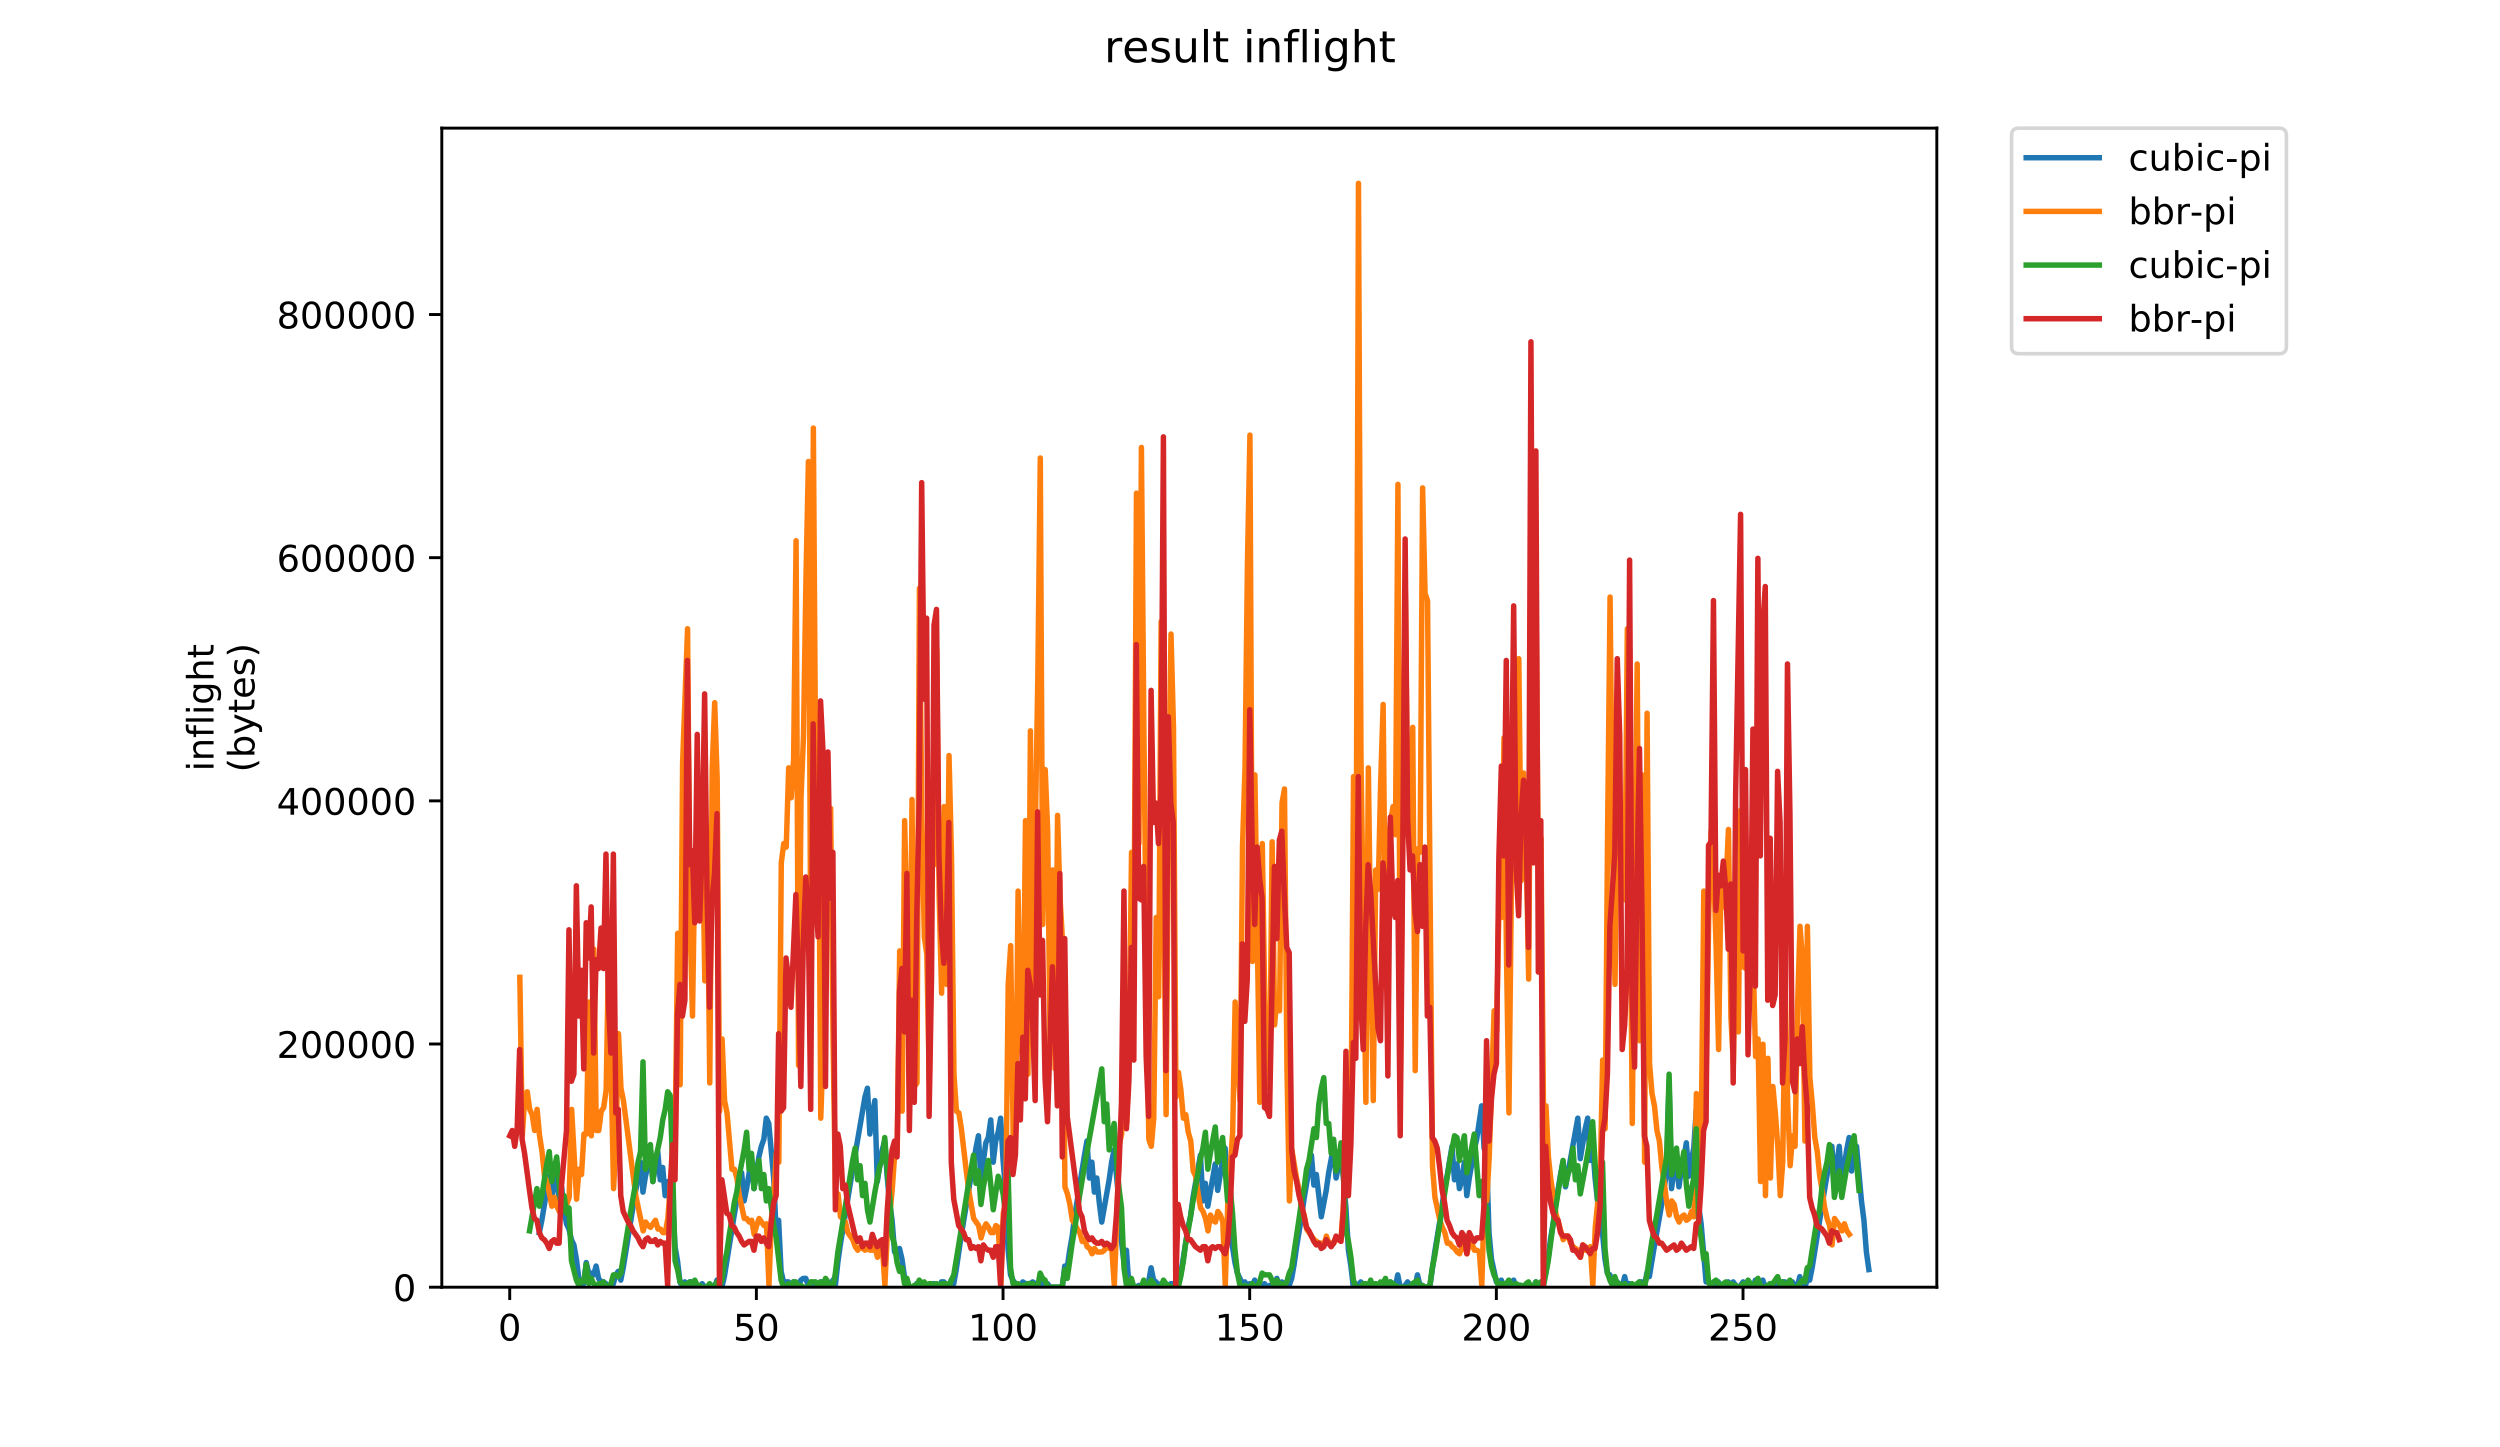 <?xml version="1.0" encoding="utf-8" standalone="no"?>
<!DOCTYPE svg PUBLIC "-//W3C//DTD SVG 1.1//EN"
  "http://www.w3.org/Graphics/SVG/1.1/DTD/svg11.dtd">
<!-- Created with matplotlib (https://matplotlib.org/) -->
<svg height="396pt" version="1.1" viewBox="0 0 684 396" width="684pt" xmlns="http://www.w3.org/2000/svg" xmlns:xlink="http://www.w3.org/1999/xlink">
 <defs>
  <style type="text/css">
*{stroke-linecap:butt;stroke-linejoin:round;}
  </style>
 </defs>
 <g id="figure_1">
  <g id="patch_1">
   <path d="M 0 396 
L 684 396 
L 684 0 
L 0 0 
z
" style="fill:#ffffff;"/>
  </g>
  <g id="axes_1">
   <g id="patch_2">
    <path d="M 120.879 352.174 
L 529.913 352.174 
L 529.913 35.062 
L 120.879 35.062 
z
" style="fill:#ffffff;"/>
   </g>
   <g id="matplotlib.axis_1">
    <g id="xtick_1">
     <g id="line2d_1">
      <defs>
       <path d="M 0 0 
L 0 3.5 
" id="m4c172ee538" style="stroke:#000000;stroke-width:0.8;"/>
      </defs>
      <g>
       <use style="stroke:#000000;stroke-width:0.8;" x="139.458" xlink:href="#m4c172ee538" y="352.174"/>
      </g>
     </g>
     <g id="text_1">
      <!-- 0 -->
      <defs>
       <path d="M 31.781 66.406 
Q 24.172 66.406 20.328 58.906 
Q 16.5 51.422 16.5 36.375 
Q 16.5 21.391 20.328 13.891 
Q 24.172 6.391 31.781 6.391 
Q 39.453 6.391 43.281 13.891 
Q 47.125 21.391 47.125 36.375 
Q 47.125 51.422 43.281 58.906 
Q 39.453 66.406 31.781 66.406 
z
M 31.781 74.219 
Q 44.047 74.219 50.516 64.516 
Q 56.984 54.828 56.984 36.375 
Q 56.984 17.969 50.516 8.266 
Q 44.047 -1.422 31.781 -1.422 
Q 19.531 -1.422 13.062 8.266 
Q 6.594 17.969 6.594 36.375 
Q 6.594 54.828 13.062 64.516 
Q 19.531 74.219 31.781 74.219 
z
" id="DejaVuSans-48"/>
      </defs>
      <g transform="translate(136.276 366.773)scale(0.1 -0.1)">
       <use xlink:href="#DejaVuSans-48"/>
      </g>
     </g>
    </g>
    <g id="xtick_2">
     <g id="line2d_2">
      <g>
       <use style="stroke:#000000;stroke-width:0.8;" x="206.944" xlink:href="#m4c172ee538" y="352.174"/>
      </g>
     </g>
     <g id="text_2">
      <!-- 50 -->
      <defs>
       <path d="M 10.797 72.906 
L 49.516 72.906 
L 49.516 64.594 
L 19.828 64.594 
L 19.828 46.734 
Q 21.969 47.469 24.109 47.828 
Q 26.266 48.188 28.422 48.188 
Q 40.625 48.188 47.75 41.5 
Q 54.891 34.812 54.891 23.391 
Q 54.891 11.625 47.562 5.094 
Q 40.234 -1.422 26.906 -1.422 
Q 22.312 -1.422 17.547 -0.641 
Q 12.797 0.141 7.719 1.703 
L 7.719 11.625 
Q 12.109 9.234 16.797 8.062 
Q 21.484 6.891 26.703 6.891 
Q 35.156 6.891 40.078 11.328 
Q 45.016 15.766 45.016 23.391 
Q 45.016 31 40.078 35.438 
Q 35.156 39.891 26.703 39.891 
Q 22.75 39.891 18.812 39.016 
Q 14.891 38.141 10.797 36.281 
z
" id="DejaVuSans-53"/>
      </defs>
      <g transform="translate(200.581 366.773)scale(0.1 -0.1)">
       <use xlink:href="#DejaVuSans-53"/>
       <use x="63.623" xlink:href="#DejaVuSans-48"/>
      </g>
     </g>
    </g>
    <g id="xtick_3">
     <g id="line2d_3">
      <g>
       <use style="stroke:#000000;stroke-width:0.8;" x="274.43" xlink:href="#m4c172ee538" y="352.174"/>
      </g>
     </g>
     <g id="text_3">
      <!-- 100 -->
      <defs>
       <path d="M 12.406 8.297 
L 28.516 8.297 
L 28.516 63.922 
L 10.984 60.406 
L 10.984 69.391 
L 28.422 72.906 
L 38.281 72.906 
L 38.281 8.297 
L 54.391 8.297 
L 54.391 0 
L 12.406 0 
z
" id="DejaVuSans-49"/>
      </defs>
      <g transform="translate(264.886 366.773)scale(0.1 -0.1)">
       <use xlink:href="#DejaVuSans-49"/>
       <use x="63.623" xlink:href="#DejaVuSans-48"/>
       <use x="127.246" xlink:href="#DejaVuSans-48"/>
      </g>
     </g>
    </g>
    <g id="xtick_4">
     <g id="line2d_4">
      <g>
       <use style="stroke:#000000;stroke-width:0.8;" x="341.916" xlink:href="#m4c172ee538" y="352.174"/>
      </g>
     </g>
     <g id="text_4">
      <!-- 150 -->
      <g transform="translate(332.373 366.773)scale(0.1 -0.1)">
       <use xlink:href="#DejaVuSans-49"/>
       <use x="63.623" xlink:href="#DejaVuSans-53"/>
       <use x="127.246" xlink:href="#DejaVuSans-48"/>
      </g>
     </g>
    </g>
    <g id="xtick_5">
     <g id="line2d_5">
      <g>
       <use style="stroke:#000000;stroke-width:0.8;" x="409.403" xlink:href="#m4c172ee538" y="352.174"/>
      </g>
     </g>
     <g id="text_5">
      <!-- 200 -->
      <defs>
       <path d="M 19.188 8.297 
L 53.609 8.297 
L 53.609 0 
L 7.328 0 
L 7.328 8.297 
Q 12.938 14.109 22.625 23.891 
Q 32.328 33.688 34.812 36.531 
Q 39.547 41.844 41.422 45.531 
Q 43.312 49.219 43.312 52.781 
Q 43.312 58.594 39.234 62.25 
Q 35.156 65.922 28.609 65.922 
Q 23.969 65.922 18.812 64.312 
Q 13.672 62.703 7.812 59.422 
L 7.812 69.391 
Q 13.766 71.781 18.938 73 
Q 24.125 74.219 28.422 74.219 
Q 39.75 74.219 46.484 68.547 
Q 53.219 62.891 53.219 53.422 
Q 53.219 48.922 51.531 44.891 
Q 49.859 40.875 45.406 35.406 
Q 44.188 33.984 37.641 27.219 
Q 31.109 20.453 19.188 8.297 
z
" id="DejaVuSans-50"/>
      </defs>
      <g transform="translate(399.859 366.773)scale(0.1 -0.1)">
       <use xlink:href="#DejaVuSans-50"/>
       <use x="63.623" xlink:href="#DejaVuSans-48"/>
       <use x="127.246" xlink:href="#DejaVuSans-48"/>
      </g>
     </g>
    </g>
    <g id="xtick_6">
     <g id="line2d_6">
      <g>
       <use style="stroke:#000000;stroke-width:0.8;" x="476.889" xlink:href="#m4c172ee538" y="352.174"/>
      </g>
     </g>
     <g id="text_6">
      <!-- 250 -->
      <g transform="translate(467.345 366.773)scale(0.1 -0.1)">
       <use xlink:href="#DejaVuSans-50"/>
       <use x="63.623" xlink:href="#DejaVuSans-53"/>
       <use x="127.246" xlink:href="#DejaVuSans-48"/>
      </g>
     </g>
    </g>
   </g>
   <g id="matplotlib.axis_2">
    <g id="ytick_1">
     <g id="line2d_7">
      <defs>
       <path d="M 0 0 
L -3.5 0 
" id="mcdcc132113" style="stroke:#000000;stroke-width:0.8;"/>
      </defs>
      <g>
       <use style="stroke:#000000;stroke-width:0.8;" x="120.879" xlink:href="#mcdcc132113" y="352.174"/>
      </g>
     </g>
     <g id="text_7">
      <!-- 0 -->
      <g transform="translate(107.516 355.973)scale(0.1 -0.1)">
       <use xlink:href="#DejaVuSans-48"/>
      </g>
     </g>
    </g>
    <g id="ytick_2">
     <g id="line2d_8">
      <g>
       <use style="stroke:#000000;stroke-width:0.8;" x="120.879" xlink:href="#mcdcc132113" y="285.644"/>
      </g>
     </g>
     <g id="text_8">
      <!-- 200000 -->
      <g transform="translate(75.704 289.443)scale(0.1 -0.1)">
       <use xlink:href="#DejaVuSans-50"/>
       <use x="63.623" xlink:href="#DejaVuSans-48"/>
       <use x="127.246" xlink:href="#DejaVuSans-48"/>
       <use x="190.869" xlink:href="#DejaVuSans-48"/>
       <use x="254.492" xlink:href="#DejaVuSans-48"/>
       <use x="318.115" xlink:href="#DejaVuSans-48"/>
      </g>
     </g>
    </g>
    <g id="ytick_3">
     <g id="line2d_9">
      <g>
       <use style="stroke:#000000;stroke-width:0.8;" x="120.879" xlink:href="#mcdcc132113" y="219.114"/>
      </g>
     </g>
     <g id="text_9">
      <!-- 400000 -->
      <defs>
       <path d="M 37.797 64.312 
L 12.891 25.391 
L 37.797 25.391 
z
M 35.203 72.906 
L 47.609 72.906 
L 47.609 25.391 
L 58.016 25.391 
L 58.016 17.188 
L 47.609 17.188 
L 47.609 0 
L 37.797 0 
L 37.797 17.188 
L 4.891 17.188 
L 4.891 26.703 
z
" id="DejaVuSans-52"/>
      </defs>
      <g transform="translate(75.704 222.914)scale(0.1 -0.1)">
       <use xlink:href="#DejaVuSans-52"/>
       <use x="63.623" xlink:href="#DejaVuSans-48"/>
       <use x="127.246" xlink:href="#DejaVuSans-48"/>
       <use x="190.869" xlink:href="#DejaVuSans-48"/>
       <use x="254.492" xlink:href="#DejaVuSans-48"/>
       <use x="318.115" xlink:href="#DejaVuSans-48"/>
      </g>
     </g>
    </g>
    <g id="ytick_4">
     <g id="line2d_10">
      <g>
       <use style="stroke:#000000;stroke-width:0.8;" x="120.879" xlink:href="#mcdcc132113" y="152.584"/>
      </g>
     </g>
     <g id="text_10">
      <!-- 600000 -->
      <defs>
       <path d="M 33.016 40.375 
Q 26.375 40.375 22.484 35.828 
Q 18.609 31.297 18.609 23.391 
Q 18.609 15.531 22.484 10.953 
Q 26.375 6.391 33.016 6.391 
Q 39.656 6.391 43.531 10.953 
Q 47.406 15.531 47.406 23.391 
Q 47.406 31.297 43.531 35.828 
Q 39.656 40.375 33.016 40.375 
z
M 52.594 71.297 
L 52.594 62.312 
Q 48.875 64.062 45.094 64.984 
Q 41.312 65.922 37.594 65.922 
Q 27.828 65.922 22.672 59.328 
Q 17.531 52.734 16.797 39.406 
Q 19.672 43.656 24.016 45.922 
Q 28.375 48.188 33.594 48.188 
Q 44.578 48.188 50.953 41.516 
Q 57.328 34.859 57.328 23.391 
Q 57.328 12.156 50.688 5.359 
Q 44.047 -1.422 33.016 -1.422 
Q 20.359 -1.422 13.672 8.266 
Q 6.984 17.969 6.984 36.375 
Q 6.984 53.656 15.188 63.938 
Q 23.391 74.219 37.203 74.219 
Q 40.922 74.219 44.703 73.484 
Q 48.484 72.75 52.594 71.297 
z
" id="DejaVuSans-54"/>
      </defs>
      <g transform="translate(75.704 156.384)scale(0.1 -0.1)">
       <use xlink:href="#DejaVuSans-54"/>
       <use x="63.623" xlink:href="#DejaVuSans-48"/>
       <use x="127.246" xlink:href="#DejaVuSans-48"/>
       <use x="190.869" xlink:href="#DejaVuSans-48"/>
       <use x="254.492" xlink:href="#DejaVuSans-48"/>
       <use x="318.115" xlink:href="#DejaVuSans-48"/>
      </g>
     </g>
    </g>
    <g id="ytick_5">
     <g id="line2d_11">
      <g>
       <use style="stroke:#000000;stroke-width:0.8;" x="120.879" xlink:href="#mcdcc132113" y="86.055"/>
      </g>
     </g>
     <g id="text_11">
      <!-- 800000 -->
      <defs>
       <path d="M 31.781 34.625 
Q 24.75 34.625 20.719 30.859 
Q 16.703 27.094 16.703 20.516 
Q 16.703 13.922 20.719 10.156 
Q 24.75 6.391 31.781 6.391 
Q 38.812 6.391 42.859 10.172 
Q 46.922 13.969 46.922 20.516 
Q 46.922 27.094 42.891 30.859 
Q 38.875 34.625 31.781 34.625 
z
M 21.922 38.812 
Q 15.578 40.375 12.031 44.719 
Q 8.5 49.078 8.5 55.328 
Q 8.5 64.062 14.719 69.141 
Q 20.953 74.219 31.781 74.219 
Q 42.672 74.219 48.875 69.141 
Q 55.078 64.062 55.078 55.328 
Q 55.078 49.078 51.531 44.719 
Q 48 40.375 41.703 38.812 
Q 48.828 37.156 52.797 32.312 
Q 56.781 27.484 56.781 20.516 
Q 56.781 9.906 50.312 4.234 
Q 43.844 -1.422 31.781 -1.422 
Q 19.734 -1.422 13.25 4.234 
Q 6.781 9.906 6.781 20.516 
Q 6.781 27.484 10.781 32.312 
Q 14.797 37.156 21.922 38.812 
z
M 18.312 54.391 
Q 18.312 48.734 21.844 45.562 
Q 25.391 42.391 31.781 42.391 
Q 38.141 42.391 41.719 45.562 
Q 45.312 48.734 45.312 54.391 
Q 45.312 60.062 41.719 63.234 
Q 38.141 66.406 31.781 66.406 
Q 25.391 66.406 21.844 63.234 
Q 18.312 60.062 18.312 54.391 
z
" id="DejaVuSans-56"/>
      </defs>
      <g transform="translate(75.704 89.854)scale(0.1 -0.1)">
       <use xlink:href="#DejaVuSans-56"/>
       <use x="63.623" xlink:href="#DejaVuSans-48"/>
       <use x="127.246" xlink:href="#DejaVuSans-48"/>
       <use x="190.869" xlink:href="#DejaVuSans-48"/>
       <use x="254.492" xlink:href="#DejaVuSans-48"/>
       <use x="318.115" xlink:href="#DejaVuSans-48"/>
      </g>
     </g>
    </g>
    <g id="text_12">
     <!-- inflight -->
     <defs>
      <path d="M 9.422 54.688 
L 18.406 54.688 
L 18.406 0 
L 9.422 0 
z
M 9.422 75.984 
L 18.406 75.984 
L 18.406 64.594 
L 9.422 64.594 
z
" id="DejaVuSans-105"/>
      <path d="M 54.891 33.016 
L 54.891 0 
L 45.906 0 
L 45.906 32.719 
Q 45.906 40.484 42.875 44.328 
Q 39.844 48.188 33.797 48.188 
Q 26.516 48.188 22.312 43.547 
Q 18.109 38.922 18.109 30.906 
L 18.109 0 
L 9.078 0 
L 9.078 54.688 
L 18.109 54.688 
L 18.109 46.188 
Q 21.344 51.125 25.703 53.562 
Q 30.078 56 35.797 56 
Q 45.219 56 50.047 50.172 
Q 54.891 44.344 54.891 33.016 
z
" id="DejaVuSans-110"/>
      <path d="M 37.109 75.984 
L 37.109 68.5 
L 28.516 68.5 
Q 23.688 68.5 21.797 66.547 
Q 19.922 64.594 19.922 59.516 
L 19.922 54.688 
L 34.719 54.688 
L 34.719 47.703 
L 19.922 47.703 
L 19.922 0 
L 10.891 0 
L 10.891 47.703 
L 2.297 47.703 
L 2.297 54.688 
L 10.891 54.688 
L 10.891 58.5 
Q 10.891 67.625 15.141 71.797 
Q 19.391 75.984 28.609 75.984 
z
" id="DejaVuSans-102"/>
      <path d="M 9.422 75.984 
L 18.406 75.984 
L 18.406 0 
L 9.422 0 
z
" id="DejaVuSans-108"/>
      <path d="M 45.406 27.984 
Q 45.406 37.75 41.375 43.109 
Q 37.359 48.484 30.078 48.484 
Q 22.859 48.484 18.828 43.109 
Q 14.797 37.75 14.797 27.984 
Q 14.797 18.266 18.828 12.891 
Q 22.859 7.516 30.078 7.516 
Q 37.359 7.516 41.375 12.891 
Q 45.406 18.266 45.406 27.984 
z
M 54.391 6.781 
Q 54.391 -7.172 48.188 -13.984 
Q 42 -20.797 29.203 -20.797 
Q 24.469 -20.797 20.266 -20.094 
Q 16.062 -19.391 12.109 -17.922 
L 12.109 -9.188 
Q 16.062 -11.328 19.922 -12.344 
Q 23.781 -13.375 27.781 -13.375 
Q 36.625 -13.375 41.016 -8.766 
Q 45.406 -4.156 45.406 5.172 
L 45.406 9.625 
Q 42.625 4.781 38.281 2.391 
Q 33.938 0 27.875 0 
Q 17.828 0 11.672 7.656 
Q 5.516 15.328 5.516 27.984 
Q 5.516 40.672 11.672 48.328 
Q 17.828 56 27.875 56 
Q 33.938 56 38.281 53.609 
Q 42.625 51.219 45.406 46.391 
L 45.406 54.688 
L 54.391 54.688 
z
" id="DejaVuSans-103"/>
      <path d="M 54.891 33.016 
L 54.891 0 
L 45.906 0 
L 45.906 32.719 
Q 45.906 40.484 42.875 44.328 
Q 39.844 48.188 33.797 48.188 
Q 26.516 48.188 22.312 43.547 
Q 18.109 38.922 18.109 30.906 
L 18.109 0 
L 9.078 0 
L 9.078 75.984 
L 18.109 75.984 
L 18.109 46.188 
Q 21.344 51.125 25.703 53.562 
Q 30.078 56 35.797 56 
Q 45.219 56 50.047 50.172 
Q 54.891 44.344 54.891 33.016 
z
" id="DejaVuSans-104"/>
      <path d="M 18.312 70.219 
L 18.312 54.688 
L 36.812 54.688 
L 36.812 47.703 
L 18.312 47.703 
L 18.312 18.016 
Q 18.312 11.328 20.141 9.422 
Q 21.969 7.516 27.594 7.516 
L 36.812 7.516 
L 36.812 0 
L 27.594 0 
Q 17.188 0 13.234 3.875 
Q 9.281 7.766 9.281 18.016 
L 9.281 47.703 
L 2.688 47.703 
L 2.688 54.688 
L 9.281 54.688 
L 9.281 70.219 
z
" id="DejaVuSans-116"/>
     </defs>
     <g transform="translate(58.426 211.018)rotate(-90)scale(0.1 -0.1)">
      <use xlink:href="#DejaVuSans-105"/>
      <use x="27.783" xlink:href="#DejaVuSans-110"/>
      <use x="91.162" xlink:href="#DejaVuSans-102"/>
      <use x="126.367" xlink:href="#DejaVuSans-108"/>
      <use x="154.15" xlink:href="#DejaVuSans-105"/>
      <use x="181.934" xlink:href="#DejaVuSans-103"/>
      <use x="245.41" xlink:href="#DejaVuSans-104"/>
      <use x="308.789" xlink:href="#DejaVuSans-116"/>
     </g>
     <!-- (bytes) -->
     <defs>
      <path d="M 31 75.875 
Q 24.469 64.656 21.281 53.656 
Q 18.109 42.672 18.109 31.391 
Q 18.109 20.125 21.312 9.062 
Q 24.516 -2 31 -13.188 
L 23.188 -13.188 
Q 15.875 -1.703 12.234 9.375 
Q 8.594 20.453 8.594 31.391 
Q 8.594 42.281 12.203 53.312 
Q 15.828 64.359 23.188 75.875 
z
" id="DejaVuSans-40"/>
      <path d="M 48.688 27.297 
Q 48.688 37.203 44.609 42.844 
Q 40.531 48.484 33.406 48.484 
Q 26.266 48.484 22.188 42.844 
Q 18.109 37.203 18.109 27.297 
Q 18.109 17.391 22.188 11.75 
Q 26.266 6.109 33.406 6.109 
Q 40.531 6.109 44.609 11.75 
Q 48.688 17.391 48.688 27.297 
z
M 18.109 46.391 
Q 20.953 51.266 25.266 53.625 
Q 29.594 56 35.594 56 
Q 45.562 56 51.781 48.094 
Q 58.016 40.188 58.016 27.297 
Q 58.016 14.406 51.781 6.484 
Q 45.562 -1.422 35.594 -1.422 
Q 29.594 -1.422 25.266 0.953 
Q 20.953 3.328 18.109 8.203 
L 18.109 0 
L 9.078 0 
L 9.078 75.984 
L 18.109 75.984 
z
" id="DejaVuSans-98"/>
      <path d="M 32.172 -5.078 
Q 28.375 -14.844 24.75 -17.812 
Q 21.141 -20.797 15.094 -20.797 
L 7.906 -20.797 
L 7.906 -13.281 
L 13.188 -13.281 
Q 16.891 -13.281 18.938 -11.516 
Q 21 -9.766 23.484 -3.219 
L 25.094 0.875 
L 2.984 54.688 
L 12.5 54.688 
L 29.594 11.922 
L 46.688 54.688 
L 56.203 54.688 
z
" id="DejaVuSans-121"/>
      <path d="M 56.203 29.594 
L 56.203 25.203 
L 14.891 25.203 
Q 15.484 15.922 20.484 11.062 
Q 25.484 6.203 34.422 6.203 
Q 39.594 6.203 44.453 7.469 
Q 49.312 8.734 54.109 11.281 
L 54.109 2.781 
Q 49.266 0.734 44.188 -0.344 
Q 39.109 -1.422 33.891 -1.422 
Q 20.797 -1.422 13.156 6.188 
Q 5.516 13.812 5.516 26.812 
Q 5.516 40.234 12.766 48.109 
Q 20.016 56 32.328 56 
Q 43.359 56 49.781 48.891 
Q 56.203 41.797 56.203 29.594 
z
M 47.219 32.234 
Q 47.125 39.594 43.094 43.984 
Q 39.062 48.391 32.422 48.391 
Q 24.906 48.391 20.391 44.141 
Q 15.875 39.891 15.188 32.172 
z
" id="DejaVuSans-101"/>
      <path d="M 44.281 53.078 
L 44.281 44.578 
Q 40.484 46.531 36.375 47.5 
Q 32.281 48.484 27.875 48.484 
Q 21.188 48.484 17.844 46.438 
Q 14.5 44.391 14.5 40.281 
Q 14.5 37.156 16.891 35.375 
Q 19.281 33.594 26.516 31.984 
L 29.594 31.297 
Q 39.156 29.25 43.188 25.516 
Q 47.219 21.781 47.219 15.094 
Q 47.219 7.469 41.188 3.016 
Q 35.156 -1.422 24.609 -1.422 
Q 20.219 -1.422 15.453 -0.562 
Q 10.688 0.297 5.422 2 
L 5.422 11.281 
Q 10.406 8.688 15.234 7.391 
Q 20.062 6.109 24.812 6.109 
Q 31.156 6.109 34.562 8.281 
Q 37.984 10.453 37.984 14.406 
Q 37.984 18.062 35.516 20.016 
Q 33.062 21.969 24.703 23.781 
L 21.578 24.516 
Q 13.234 26.266 9.516 29.906 
Q 5.812 33.547 5.812 39.891 
Q 5.812 47.609 11.281 51.797 
Q 16.75 56 26.812 56 
Q 31.781 56 36.172 55.266 
Q 40.578 54.547 44.281 53.078 
z
" id="DejaVuSans-115"/>
      <path d="M 8.016 75.875 
L 15.828 75.875 
Q 23.141 64.359 26.781 53.312 
Q 30.422 42.281 30.422 31.391 
Q 30.422 20.453 26.781 9.375 
Q 23.141 -1.703 15.828 -13.188 
L 8.016 -13.188 
Q 14.5 -2 17.703 9.062 
Q 20.906 20.125 20.906 31.391 
Q 20.906 42.672 17.703 53.656 
Q 14.5 64.656 8.016 75.875 
z
" id="DejaVuSans-41"/>
     </defs>
     <g transform="translate(69.624 211.295)rotate(-90)scale(0.1 -0.1)">
      <use xlink:href="#DejaVuSans-40"/>
      <use x="39.014" xlink:href="#DejaVuSans-98"/>
      <use x="102.49" xlink:href="#DejaVuSans-121"/>
      <use x="161.67" xlink:href="#DejaVuSans-116"/>
      <use x="200.879" xlink:href="#DejaVuSans-101"/>
      <use x="262.402" xlink:href="#DejaVuSans-115"/>
      <use x="314.502" xlink:href="#DejaVuSans-41"/>
     </g>
    </g>
   </g>
   <g id="line2d_12">
    <path clip-path="url(#p990718a6f3)" d="M 147.569 337.242 
L 148.244 333.87 
L 149.594 325.682 
L 150.269 321.829 
L 150.944 328.09 
L 151.619 323.755 
L 152.293 320.384 
L 152.968 328.09 
L 153.643 324.719 
L 154.318 330.98 
L 154.993 334.834 
L 155.668 336.279 
L 156.343 339.169 
L 157.018 340.614 
L 157.692 344.467 
L 158.367 349.766 
L 159.042 351.211 
L 159.717 351.211 
L 160.392 345.431 
L 161.067 348.321 
L 161.742 348.321 
L 162.416 348.802 
L 163.091 346.394 
L 163.766 349.766 
L 164.441 350.729 
L 165.116 350.729 
L 165.791 351.211 
L 166.466 352.174 
L 167.14 352.174 
L 167.815 351.211 
L 168.49 348.802 
L 169.165 347.839 
L 169.84 350.247 
L 170.515 346.876 
L 173.214 330.017 
L 175.239 317.975 
L 175.914 326.164 
L 176.589 321.829 
L 177.263 318.938 
L 177.938 314.603 
L 178.613 323.274 
L 179.963 315.085 
L 180.638 322.792 
L 181.313 319.42 
L 181.987 327.127 
L 182.662 323.274 
L 183.337 329.535 
L 184.012 328.572 
L 184.687 341.096 
L 185.362 344.949 
L 186.037 350.729 
L 186.711 352.174 
L 187.386 350.729 
L 188.061 352.174 
L 188.736 350.729 
L 190.086 350.729 
L 190.761 352.174 
L 191.436 352.174 
L 192.11 351.211 
L 192.785 352.174 
L 193.46 352.174 
L 194.135 351.692 
L 194.81 351.692 
L 195.485 352.174 
L 196.16 350.247 
L 197.509 352.174 
L 198.184 349.284 
L 200.884 332.425 
L 202.908 320.865 
L 203.583 328.572 
L 204.258 325.2 
L 205.608 317.012 
L 206.282 325.2 
L 207.632 316.53 
L 208.307 313.64 
L 208.982 311.713 
L 209.657 305.933 
L 210.332 307.378 
L 211.681 322.31 
L 212.356 337.242 
L 213.031 333.87 
L 213.706 347.839 
L 214.381 350.729 
L 215.731 350.729 
L 216.405 352.174 
L 217.08 350.729 
L 217.755 351.211 
L 218.43 352.174 
L 219.105 350.247 
L 219.78 349.766 
L 220.455 349.766 
L 221.129 351.692 
L 221.804 352.174 
L 222.479 351.692 
L 223.829 351.692 
L 224.504 350.729 
L 225.854 350.729 
L 226.528 352.174 
L 227.203 352.174 
L 227.878 350.247 
L 228.553 351.692 
L 229.228 345.431 
L 229.903 340.614 
L 231.252 332.425 
L 233.277 319.902 
L 236.651 300.153 
L 237.326 297.745 
L 238.001 310.268 
L 238.676 304.97 
L 239.351 301.116 
L 240.026 323.274 
L 241.375 314.603 
L 242.05 312.195 
L 242.725 321.829 
L 243.4 329.054 
L 244.075 333.87 
L 244.75 342.541 
L 245.425 343.022 
L 246.099 341.577 
L 246.774 344.467 
L 247.449 349.284 
L 248.124 351.692 
L 248.799 352.174 
L 250.149 352.174 
L 250.823 351.211 
L 252.173 351.211 
L 252.848 352.174 
L 253.523 352.174 
L 254.198 351.692 
L 254.873 352.174 
L 255.547 351.211 
L 256.222 352.174 
L 256.897 352.174 
L 257.572 350.729 
L 258.247 350.729 
L 258.922 351.692 
L 259.597 352.174 
L 260.272 350.247 
L 260.946 351.211 
L 261.621 347.357 
L 262.971 338.206 
L 264.321 330.017 
L 265.67 321.829 
L 266.345 318.457 
L 267.02 314.122 
L 267.695 310.75 
L 268.37 322.792 
L 269.72 312.677 
L 270.394 311.232 
L 271.069 306.415 
L 271.744 317.975 
L 272.419 312.195 
L 273.094 309.787 
L 273.769 305.933 
L 274.444 317.493 
L 275.118 325.682 
L 275.793 341.577 
L 276.468 348.802 
L 277.143 350.247 
L 278.493 352.174 
L 279.168 351.692 
L 279.843 350.729 
L 280.517 351.211 
L 281.867 351.211 
L 282.542 350.729 
L 283.217 351.211 
L 283.892 352.174 
L 284.567 350.729 
L 285.241 352.174 
L 285.916 352.174 
L 286.591 351.211 
L 287.266 352.174 
L 290.64 352.174 
L 291.315 346.394 
L 291.99 346.876 
L 292.665 342.059 
L 293.34 338.206 
L 294.015 332.907 
L 296.714 316.048 
L 297.389 312.195 
L 298.064 322.31 
L 298.739 317.975 
L 299.414 326.164 
L 300.088 322.31 
L 300.763 329.054 
L 301.438 334.352 
L 303.463 322.792 
L 304.138 317.975 
L 304.812 314.603 
L 306.162 329.054 
L 306.837 339.651 
L 307.512 345.431 
L 308.187 342.059 
L 308.862 351.692 
L 309.537 352.174 
L 310.886 352.174 
L 311.561 351.692 
L 312.236 352.174 
L 312.911 351.211 
L 313.586 352.174 
L 314.261 350.729 
L 314.935 346.876 
L 315.61 350.247 
L 316.285 350.729 
L 316.96 351.692 
L 317.635 351.211 
L 318.31 352.174 
L 318.985 352.174 
L 320.334 351.211 
L 321.009 351.211 
L 321.684 352.174 
L 322.359 351.211 
L 323.034 348.802 
L 325.058 335.797 
L 325.733 332.907 
L 326.408 327.609 
L 328.433 316.048 
L 329.108 328.572 
L 329.782 323.755 
L 330.457 330.017 
L 332.482 318.457 
L 333.157 325.682 
L 334.506 317.493 
L 335.181 314.122 
L 335.856 322.792 
L 336.531 329.535 
L 337.206 341.096 
L 337.881 345.431 
L 338.556 348.321 
L 339.905 351.211 
L 340.58 350.729 
L 341.255 351.692 
L 341.93 351.211 
L 342.605 351.692 
L 343.28 350.247 
L 343.955 352.174 
L 344.629 351.692 
L 345.304 352.174 
L 345.979 351.211 
L 346.654 352.174 
L 347.329 351.692 
L 348.679 351.692 
L 349.353 349.766 
L 350.028 352.174 
L 350.703 350.729 
L 351.378 351.211 
L 352.053 351.211 
L 352.728 351.692 
L 353.403 349.766 
L 354.077 345.912 
L 354.752 341.096 
L 356.102 332.907 
L 356.777 328.09 
L 358.801 316.048 
L 359.476 324.237 
L 360.151 321.347 
L 361.501 332.907 
L 362.851 325.682 
L 363.526 320.865 
L 364.875 313.64 
L 365.55 322.31 
L 366.225 318.938 
L 366.9 314.603 
L 368.25 330.499 
L 368.924 342.059 
L 369.599 346.394 
L 370.274 352.174 
L 370.949 351.211 
L 371.624 352.174 
L 372.299 350.729 
L 372.974 351.692 
L 373.648 352.174 
L 375.673 352.174 
L 376.348 351.211 
L 377.698 352.174 
L 378.373 352.174 
L 379.047 351.692 
L 379.722 352.174 
L 380.397 350.729 
L 381.072 351.211 
L 381.747 352.174 
L 382.422 348.802 
L 383.097 352.174 
L 383.771 352.174 
L 384.446 351.692 
L 385.121 350.729 
L 385.796 351.692 
L 386.471 351.211 
L 387.146 352.174 
L 387.821 348.802 
L 388.495 351.692 
L 389.17 351.692 
L 389.845 352.174 
L 391.195 352.174 
L 392.545 342.541 
L 393.894 334.352 
L 395.244 325.2 
L 395.919 321.829 
L 397.269 313.64 
L 397.944 322.792 
L 398.618 318.457 
L 399.293 325.2 
L 399.968 322.792 
L 400.643 317.975 
L 401.318 327.127 
L 401.993 322.31 
L 403.342 314.603 
L 404.017 311.713 
L 405.367 302.561 
L 406.042 314.122 
L 406.717 316.048 
L 407.392 337.242 
L 408.066 344.467 
L 409.416 350.729 
L 410.091 351.211 
L 410.766 350.247 
L 411.441 352.174 
L 412.791 351.211 
L 413.465 351.211 
L 414.14 350.247 
L 414.815 352.174 
L 415.49 351.692 
L 416.165 351.692 
L 416.84 352.174 
L 419.539 352.174 
L 420.214 350.729 
L 420.889 351.692 
L 421.564 351.692 
L 422.239 350.729 
L 422.913 348.321 
L 423.588 343.986 
L 424.263 338.687 
L 424.938 334.834 
L 425.613 329.535 
L 426.963 321.347 
L 427.638 317.975 
L 428.312 324.719 
L 431.687 305.933 
L 432.362 317.012 
L 433.711 308.823 
L 434.386 305.933 
L 435.061 317.493 
L 435.736 313.158 
L 436.411 322.31 
L 437.76 334.834 
L 438.435 337.242 
L 439.11 344.467 
L 439.785 348.321 
L 440.46 348.802 
L 441.135 351.211 
L 441.81 350.729 
L 442.484 350.729 
L 443.159 352.174 
L 443.834 352.174 
L 444.509 349.284 
L 445.184 352.174 
L 445.859 351.211 
L 446.534 352.174 
L 447.209 351.692 
L 447.883 351.692 
L 448.558 350.729 
L 449.233 350.729 
L 449.908 352.174 
L 450.583 348.321 
L 451.258 349.284 
L 452.607 341.096 
L 454.632 329.535 
L 455.307 324.719 
L 455.982 321.347 
L 456.657 296.3 
L 457.331 325.2 
L 458.006 320.384 
L 458.681 317.493 
L 459.356 324.719 
L 460.031 319.902 
L 460.706 317.012 
L 461.381 312.677 
L 462.056 321.829 
L 462.73 317.493 
L 463.405 314.122 
L 464.08 304.007 
L 464.755 330.017 
L 465.43 334.834 
L 466.78 350.729 
L 467.454 350.729 
L 468.129 351.692 
L 468.804 352.174 
L 469.479 352.174 
L 470.154 350.729 
L 470.829 352.174 
L 471.504 352.174 
L 472.178 351.211 
L 472.853 350.729 
L 473.528 352.174 
L 474.203 350.729 
L 474.878 351.692 
L 475.553 352.174 
L 476.228 351.692 
L 476.902 350.729 
L 477.577 351.692 
L 478.252 352.174 
L 479.602 352.174 
L 480.277 350.247 
L 480.952 350.729 
L 481.627 352.174 
L 482.301 350.247 
L 482.976 352.174 
L 483.651 352.174 
L 484.326 351.211 
L 485.001 351.692 
L 485.676 351.692 
L 486.351 352.174 
L 487.025 352.174 
L 487.7 350.729 
L 488.375 350.729 
L 489.05 352.174 
L 489.725 351.211 
L 490.4 350.729 
L 491.075 351.692 
L 491.749 352.174 
L 492.424 349.284 
L 493.099 351.211 
L 493.774 352.174 
L 494.449 350.247 
L 495.124 350.247 
L 495.799 346.876 
L 499.173 325.682 
L 501.198 313.64 
L 501.872 323.274 
L 503.222 313.64 
L 503.897 323.274 
L 504.572 319.42 
L 505.247 314.603 
L 505.922 311.232 
L 506.596 320.384 
L 507.946 313.64 
L 509.296 328.572 
L 509.971 333.87 
L 510.646 342.541 
L 511.32 347.357 
L 511.32 347.357 
" style="fill:none;stroke:#1f77b4;stroke-linecap:square;stroke-width:1.5;"/>
   </g>
   <g id="line2d_13">
    <path clip-path="url(#p990718a6f3)" d="M 142.225 267.399 
L 142.899 310.75 
L 143.574 300.153 
L 144.249 298.708 
L 144.924 303.525 
L 145.599 304.97 
L 146.274 309.305 
L 146.949 303.525 
L 147.623 310.75 
L 148.298 315.085 
L 148.973 321.829 
L 149.648 323.274 
L 150.998 330.017 
L 151.673 327.609 
L 152.347 330.017 
L 153.022 331.462 
L 153.697 329.535 
L 155.047 329.535 
L 155.722 327.609 
L 156.397 303.525 
L 157.746 328.09 
L 158.421 319.902 
L 159.096 321.347 
L 159.771 310.268 
L 160.446 310.268 
L 161.121 274.143 
L 161.796 310.75 
L 162.47 259.692 
L 163.145 309.305 
L 163.82 309.305 
L 164.495 304.007 
L 165.17 303.043 
L 165.845 298.226 
L 166.52 260.174 
L 167.869 325.2 
L 168.544 312.195 
L 169.219 282.813 
L 169.894 297.745 
L 170.569 301.116 
L 173.943 327.127 
L 175.968 336.761 
L 176.643 334.352 
L 177.317 335.315 
L 177.992 335.797 
L 179.342 333.87 
L 180.017 336.279 
L 180.692 336.279 
L 181.367 337.242 
L 182.041 337.242 
L 182.716 333.389 
L 184.066 316.048 
L 184.741 309.787 
L 185.416 255.357 
L 186.091 296.781 
L 186.765 208.635 
L 188.115 172.027 
L 188.79 252.467 
L 189.465 277.996 
L 190.14 233.2 
L 190.815 237.054 
L 191.489 236.09 
L 192.164 225.975 
L 192.839 268.362 
L 193.514 232.237 
L 194.189 296.3 
L 194.864 210.08 
L 195.539 192.258 
L 196.214 212.97 
L 196.888 304.007 
L 197.563 284.258 
L 198.238 301.116 
L 198.913 304.488 
L 200.263 319.902 
L 200.938 319.902 
L 201.612 322.31 
L 202.287 327.127 
L 203.637 333.389 
L 204.312 333.389 
L 204.987 334.352 
L 205.662 333.87 
L 206.336 337.724 
L 207.011 335.315 
L 207.686 333.389 
L 209.036 335.315 
L 209.711 334.834 
L 210.386 351.692 
L 211.061 333.389 
L 211.735 326.645 
L 212.41 315.567 
L 213.085 317.975 
L 213.76 236.09 
L 214.435 230.792 
L 215.11 231.755 
L 215.785 210.08 
L 216.459 218.268 
L 217.134 207.671 
L 217.809 147.943 
L 218.484 291.483 
L 219.159 218.268 
L 219.834 201.409 
L 220.509 158.54 
L 221.183 126.268 
L 221.858 270.771 
L 222.533 117.116 
L 223.208 218.268 
L 223.883 202.373 
L 224.558 305.933 
L 225.233 286.184 
L 225.907 223.567 
L 226.582 252.949 
L 227.257 221.158 
L 227.932 285.221 
L 228.607 327.609 
L 229.282 326.645 
L 229.957 332.907 
L 230.632 333.389 
L 231.306 334.352 
L 231.981 337.242 
L 233.331 339.169 
L 234.006 341.096 
L 234.681 342.059 
L 235.356 341.096 
L 236.705 342.059 
L 237.38 341.577 
L 238.055 342.059 
L 238.73 342.059 
L 239.405 341.096 
L 240.08 343.986 
L 240.754 340.614 
L 241.429 341.096 
L 242.104 351.692 
L 242.779 337.242 
L 243.454 332.425 
L 244.129 325.2 
L 244.804 315.567 
L 245.479 315.085 
L 246.153 260.174 
L 246.828 304.007 
L 247.503 224.53 
L 248.178 253.912 
L 248.853 296.781 
L 249.528 218.75 
L 250.203 297.263 
L 250.877 296.3 
L 251.552 160.949 
L 252.227 224.048 
L 252.902 256.321 
L 253.577 261.137 
L 254.252 295.818 
L 254.927 233.2 
L 255.601 236.572 
L 256.276 177.807 
L 256.951 245.242 
L 257.626 271.734 
L 258.301 220.677 
L 258.976 269.326 
L 259.651 206.708 
L 260.326 234.163 
L 261 293.891 
L 261.675 304.007 
L 262.35 304.488 
L 263.025 308.823 
L 264.375 320.384 
L 265.05 325.682 
L 266.399 333.389 
L 267.749 335.315 
L 268.424 338.687 
L 269.099 336.279 
L 269.774 334.834 
L 270.448 335.797 
L 271.123 337.242 
L 271.798 337.242 
L 272.473 335.315 
L 273.148 335.797 
L 273.823 351.692 
L 274.498 331.944 
L 275.172 329.054 
L 275.847 269.326 
L 276.522 258.729 
L 277.197 310.75 
L 277.872 308.823 
L 278.547 243.797 
L 279.222 284.739 
L 279.897 290.52 
L 280.571 224.53 
L 281.246 293.891 
L 281.921 199.964 
L 282.596 285.703 
L 283.271 226.457 
L 283.946 185.514 
L 284.621 125.305 
L 285.295 252.949 
L 285.97 210.561 
L 286.645 227.42 
L 287.32 288.111 
L 287.995 238.017 
L 288.67 292.446 
L 289.345 223.085 
L 290.019 245.724 
L 290.694 257.284 
L 291.369 324.719 
L 292.044 326.645 
L 292.719 329.535 
L 293.394 333.87 
L 294.069 334.834 
L 294.744 336.279 
L 295.418 337.242 
L 296.093 339.651 
L 296.768 339.169 
L 297.443 341.096 
L 298.118 341.577 
L 298.793 343.022 
L 299.468 341.577 
L 300.142 342.541 
L 301.492 342.541 
L 302.167 342.059 
L 302.842 340.614 
L 303.517 341.577 
L 304.192 341.577 
L 304.866 351.692 
L 305.541 334.352 
L 306.216 313.158 
L 306.891 310.268 
L 307.566 267.881 
L 308.241 307.378 
L 308.916 288.593 
L 309.59 233.2 
L 310.265 257.766 
L 310.94 134.938 
L 311.615 230.792 
L 312.29 122.415 
L 312.965 199.483 
L 313.64 262.101 
L 314.315 311.713 
L 314.989 313.64 
L 315.664 305.933 
L 316.339 251.022 
L 317.014 272.698 
L 317.689 170.1 
L 319.039 304.97 
L 319.713 222.603 
L 320.388 173.472 
L 321.063 199.001 
L 321.738 300.153 
L 322.413 293.41 
L 323.088 298.226 
L 323.763 305.933 
L 324.437 304.97 
L 325.112 309.787 
L 325.787 312.195 
L 326.462 320.384 
L 327.137 321.829 
L 327.812 326.645 
L 328.487 330.499 
L 329.162 331.462 
L 329.836 333.389 
L 330.511 336.761 
L 331.186 332.425 
L 331.861 333.87 
L 332.536 334.352 
L 333.211 331.462 
L 333.886 332.425 
L 334.56 334.352 
L 335.235 351.692 
L 335.91 329.535 
L 337.26 309.787 
L 337.935 274.143 
L 338.61 290.52 
L 339.284 301.116 
L 339.959 231.273 
L 340.634 210.08 
L 341.309 153.723 
L 341.984 119.043 
L 342.659 263.064 
L 343.334 212.006 
L 344.683 301.598 
L 345.358 230.792 
L 346.033 273.179 
L 346.708 297.745 
L 347.383 295.336 
L 348.058 230.31 
L 348.733 280.404 
L 349.407 272.698 
L 350.082 276.551 
L 350.757 219.713 
L 351.432 215.86 
L 352.107 291.965 
L 352.782 328.572 
L 353.457 314.603 
L 354.806 322.792 
L 355.481 325.682 
L 356.156 330.98 
L 356.831 332.425 
L 357.506 336.279 
L 359.53 339.169 
L 360.88 340.132 
L 361.555 340.132 
L 362.23 340.614 
L 362.905 338.206 
L 363.58 340.132 
L 364.929 340.132 
L 365.604 338.687 
L 366.279 339.169 
L 366.954 338.206 
L 368.304 318.938 
L 368.978 318.938 
L 369.653 306.897 
L 370.328 212.488 
L 371.003 255.839 
L 371.678 50.163 
L 372.353 206.708 
L 373.702 301.598 
L 374.377 210.08 
L 375.052 259.692 
L 375.727 301.116 
L 376.402 238.017 
L 377.077 243.315 
L 377.752 213.933 
L 378.427 192.739 
L 379.101 263.064 
L 379.776 231.273 
L 380.451 225.012 
L 381.126 220.677 
L 381.801 228.383 
L 382.476 132.53 
L 383.151 292.928 
L 383.825 215.378 
L 384.5 162.394 
L 385.175 226.938 
L 385.85 219.231 
L 386.525 199.001 
L 387.2 292.928 
L 387.875 232.237 
L 388.549 233.2 
L 389.224 133.493 
L 389.899 162.394 
L 390.574 164.32 
L 391.924 318.938 
L 392.599 327.609 
L 393.948 333.87 
L 394.623 335.797 
L 395.298 337.242 
L 395.973 340.132 
L 396.648 340.132 
L 397.323 341.096 
L 397.998 341.577 
L 398.672 342.541 
L 399.347 343.022 
L 400.022 341.096 
L 400.697 340.614 
L 401.372 343.022 
L 402.047 340.132 
L 402.722 340.132 
L 403.396 342.059 
L 404.071 342.059 
L 404.746 342.541 
L 405.421 351.692 
L 406.096 328.09 
L 406.771 328.572 
L 407.446 316.53 
L 408.795 276.551 
L 409.47 282.331 
L 410.145 246.205 
L 410.82 251.022 
L 411.495 201.891 
L 412.17 260.656 
L 412.845 304.488 
L 413.519 241.87 
L 414.194 239.944 
L 414.869 225.493 
L 415.544 180.216 
L 416.219 240.907 
L 416.894 211.525 
L 417.569 231.755 
L 418.243 267.881 
L 418.918 170.582 
L 419.593 234.645 
L 420.268 166.729 
L 420.943 245.242 
L 421.618 229.347 
L 422.293 303.043 
L 422.967 302.561 
L 423.642 316.53 
L 424.317 322.792 
L 425.667 331.944 
L 427.691 339.169 
L 428.366 338.206 
L 429.041 338.206 
L 429.716 340.132 
L 430.391 341.096 
L 431.741 342.059 
L 432.416 343.986 
L 433.09 340.614 
L 433.765 342.059 
L 435.115 341.096 
L 435.79 351.692 
L 436.465 335.797 
L 437.814 322.31 
L 438.489 290.038 
L 439.164 308.823 
L 439.839 227.42 
L 440.514 163.357 
L 441.189 230.792 
L 441.864 269.326 
L 442.538 220.195 
L 443.213 233.682 
L 443.888 235.608 
L 444.563 246.205 
L 445.238 172.027 
L 445.913 227.902 
L 446.588 307.378 
L 447.263 238.017 
L 447.937 181.661 
L 448.612 284.739 
L 449.287 212.006 
L 449.962 317.975 
L 450.637 195.148 
L 451.312 291.001 
L 451.987 299.19 
L 452.661 302.561 
L 453.336 309.305 
L 454.011 312.195 
L 454.686 319.42 
L 455.361 323.755 
L 456.036 329.054 
L 456.711 332.425 
L 457.385 328.572 
L 458.06 329.535 
L 458.735 332.907 
L 459.41 334.352 
L 460.085 332.907 
L 460.76 332.425 
L 461.435 333.87 
L 462.109 333.389 
L 462.784 331.462 
L 463.459 332.907 
L 464.134 299.19 
L 464.809 325.2 
L 465.484 308.342 
L 466.159 243.797 
L 466.834 292.446 
L 467.508 250.54 
L 468.183 227.42 
L 468.858 237.535 
L 469.533 259.211 
L 470.208 287.148 
L 470.883 239.462 
L 471.558 248.132 
L 472.232 241.87 
L 472.907 226.938 
L 473.582 278.478 
L 474.257 291.001 
L 474.932 250.54 
L 475.607 282.331 
L 476.282 221.64 
L 476.956 264.509 
L 477.631 264.991 
L 478.306 249.577 
L 478.981 246.205 
L 479.656 262.582 
L 480.331 289.075 
L 481.006 284.258 
L 481.681 323.274 
L 482.355 285.703 
L 483.03 327.127 
L 483.705 289.556 
L 484.38 322.31 
L 485.055 297.263 
L 485.73 304.488 
L 486.405 313.64 
L 487.079 327.127 
L 487.754 317.975 
L 488.429 270.771 
L 489.104 301.598 
L 489.779 318.938 
L 490.454 310.75 
L 491.129 313.64 
L 491.803 275.588 
L 492.478 253.431 
L 493.153 262.582 
L 493.828 312.195 
L 494.503 253.431 
L 495.178 294.855 
L 495.853 302.08 
L 496.528 311.232 
L 497.202 315.085 
L 497.877 321.829 
L 498.552 325.682 
L 499.227 330.499 
L 499.902 333.389 
L 500.577 335.315 
L 501.252 340.614 
L 501.926 333.389 
L 503.276 335.315 
L 503.951 336.761 
L 504.626 334.834 
L 505.301 336.761 
L 505.976 337.724 
L 505.976 337.724 
" style="fill:none;stroke:#ff7f0e;stroke-linecap:square;stroke-width:1.5;"/>
   </g>
   <g id="line2d_14">
    <path clip-path="url(#p990718a6f3)" d="M 144.881 336.761 
L 146.905 325.2 
L 147.58 330.017 
L 148.255 327.127 
L 149.605 318.457 
L 150.28 315.085 
L 150.955 323.274 
L 152.304 316.53 
L 153.654 331.462 
L 154.329 327.127 
L 155.004 331.944 
L 155.679 330.499 
L 156.353 344.949 
L 157.703 350.247 
L 158.378 351.692 
L 159.053 350.247 
L 159.728 350.729 
L 160.403 345.912 
L 161.077 351.211 
L 161.752 349.766 
L 162.427 351.211 
L 163.102 352.174 
L 163.777 351.211 
L 164.452 351.211 
L 165.127 350.729 
L 165.802 352.174 
L 166.476 352.174 
L 167.151 351.211 
L 167.826 348.802 
L 168.501 348.802 
L 169.176 349.284 
L 169.851 348.321 
L 172.55 331.462 
L 173.9 323.755 
L 174.575 317.975 
L 175.25 315.085 
L 175.924 290.52 
L 176.599 319.902 
L 177.274 317.493 
L 177.949 313.158 
L 178.624 323.274 
L 179.299 317.493 
L 180.648 311.232 
L 181.323 306.415 
L 181.998 303.525 
L 182.673 298.708 
L 183.348 299.671 
L 184.023 318.938 
L 184.698 344.949 
L 185.373 347.357 
L 186.047 350.729 
L 187.397 351.692 
L 188.747 350.729 
L 189.422 351.692 
L 190.097 350.247 
L 190.771 351.692 
L 191.446 351.692 
L 192.121 352.174 
L 193.471 352.174 
L 194.146 351.211 
L 194.821 352.174 
L 195.495 352.174 
L 196.17 350.729 
L 196.845 351.692 
L 197.52 350.247 
L 198.195 345.431 
L 198.87 342.541 
L 199.545 337.724 
L 200.22 333.87 
L 200.894 329.054 
L 201.569 326.164 
L 202.244 321.829 
L 203.594 314.603 
L 204.269 309.787 
L 204.944 319.902 
L 205.618 315.567 
L 206.293 325.2 
L 207.643 317.493 
L 208.318 325.2 
L 208.993 321.347 
L 209.668 328.572 
L 210.342 325.2 
L 211.692 335.315 
L 212.367 338.687 
L 213.717 350.247 
L 214.392 352.174 
L 215.067 352.174 
L 215.741 351.211 
L 216.416 352.174 
L 217.091 350.729 
L 217.766 350.729 
L 218.441 352.174 
L 219.116 351.692 
L 219.791 352.174 
L 221.14 352.174 
L 221.815 350.729 
L 223.165 350.729 
L 223.84 352.174 
L 224.515 350.729 
L 225.189 352.174 
L 225.864 349.766 
L 226.539 350.729 
L 227.214 352.174 
L 227.889 352.174 
L 228.564 348.321 
L 229.239 342.541 
L 230.588 334.352 
L 233.288 317.493 
L 233.963 314.122 
L 234.638 322.792 
L 235.312 318.938 
L 235.987 327.127 
L 236.662 323.755 
L 237.337 330.98 
L 238.012 334.352 
L 239.362 326.164 
L 240.711 318.938 
L 241.386 317.493 
L 242.061 311.232 
L 242.736 320.384 
L 243.411 327.127 
L 244.086 338.206 
L 244.76 340.614 
L 245.435 345.431 
L 246.11 347.839 
L 246.785 346.876 
L 247.46 351.211 
L 248.135 349.766 
L 248.81 352.174 
L 249.485 352.174 
L 250.159 351.692 
L 250.834 351.692 
L 251.509 350.247 
L 252.184 351.211 
L 252.859 350.729 
L 253.534 351.692 
L 254.209 351.211 
L 254.883 351.211 
L 255.558 351.692 
L 256.233 351.211 
L 256.908 352.174 
L 257.583 351.211 
L 258.933 351.211 
L 259.607 352.174 
L 260.282 350.247 
L 260.957 348.802 
L 262.307 340.614 
L 265.006 323.755 
L 266.356 316.048 
L 267.031 323.755 
L 267.706 320.384 
L 268.381 329.535 
L 269.056 324.719 
L 270.405 317.493 
L 271.755 330.98 
L 273.105 321.829 
L 273.78 323.755 
L 274.454 326.645 
L 275.129 332.425 
L 275.804 319.902 
L 276.479 346.876 
L 277.154 351.211 
L 278.504 351.211 
L 279.178 352.174 
L 279.853 351.692 
L 280.528 351.692 
L 281.203 351.211 
L 282.553 351.211 
L 283.228 352.174 
L 283.903 352.174 
L 284.577 348.321 
L 285.252 349.766 
L 285.927 350.247 
L 286.602 352.174 
L 289.976 352.174 
L 290.651 351.692 
L 291.326 347.357 
L 292.001 349.766 
L 293.351 340.132 
L 294.025 336.279 
L 295.375 327.127 
L 296.725 318.938 
L 301.449 292.446 
L 302.124 306.897 
L 302.799 302.08 
L 303.474 314.603 
L 304.823 307.378 
L 305.498 317.493 
L 306.173 325.2 
L 306.848 330.499 
L 307.523 346.876 
L 308.198 351.692 
L 308.872 351.692 
L 309.547 349.766 
L 310.222 352.174 
L 312.247 352.174 
L 312.922 350.247 
L 313.596 352.174 
L 314.271 351.692 
L 314.946 350.247 
L 316.296 352.174 
L 317.646 352.174 
L 318.321 350.247 
L 318.995 351.211 
L 320.345 352.174 
L 321.02 352.174 
L 321.695 351.692 
L 322.37 352.174 
L 323.045 349.284 
L 323.719 345.431 
L 324.394 340.132 
L 325.069 336.761 
L 326.419 328.572 
L 328.443 317.012 
L 329.118 314.122 
L 329.793 309.787 
L 330.468 319.902 
L 331.143 315.567 
L 332.493 308.342 
L 333.168 317.975 
L 333.842 314.122 
L 334.517 311.232 
L 335.867 328.572 
L 336.542 324.719 
L 337.217 331.944 
L 337.892 342.059 
L 338.566 348.321 
L 339.241 351.692 
L 339.916 352.174 
L 340.591 351.692 
L 341.266 352.174 
L 341.941 352.174 
L 342.616 351.211 
L 343.29 352.174 
L 343.965 352.174 
L 344.64 350.729 
L 345.315 348.321 
L 345.99 348.802 
L 347.34 348.802 
L 348.014 350.247 
L 348.689 352.174 
L 349.364 350.247 
L 350.039 351.211 
L 350.714 351.211 
L 351.389 351.692 
L 352.064 350.729 
L 352.739 348.321 
L 353.413 346.876 
L 355.438 333.389 
L 356.113 328.572 
L 356.788 325.2 
L 357.463 319.902 
L 358.137 317.493 
L 359.487 308.823 
L 360.162 311.232 
L 360.837 302.08 
L 361.512 297.745 
L 362.187 294.855 
L 362.861 307.378 
L 363.536 307.378 
L 364.211 315.567 
L 364.886 311.713 
L 365.561 320.384 
L 366.236 317.493 
L 366.911 312.677 
L 367.586 321.829 
L 368.26 336.761 
L 368.935 339.651 
L 369.61 343.986 
L 370.285 350.247 
L 370.96 352.174 
L 372.31 352.174 
L 372.984 351.211 
L 373.659 351.211 
L 374.334 352.174 
L 375.009 350.247 
L 375.684 352.174 
L 376.359 351.211 
L 377.034 352.174 
L 377.708 350.729 
L 378.383 351.211 
L 379.058 349.766 
L 379.733 352.174 
L 380.408 350.729 
L 382.432 352.174 
L 385.807 352.174 
L 386.482 351.211 
L 387.831 350.247 
L 388.506 352.174 
L 389.181 351.692 
L 389.856 352.174 
L 390.531 352.174 
L 391.206 351.692 
L 391.881 346.876 
L 392.555 343.504 
L 396.605 317.975 
L 397.954 310.75 
L 398.629 311.232 
L 399.304 317.493 
L 399.979 313.64 
L 400.654 310.75 
L 401.329 320.865 
L 403.353 310.268 
L 404.703 327.127 
L 405.378 323.274 
L 406.053 329.054 
L 406.728 330.499 
L 407.402 342.059 
L 408.077 346.394 
L 408.752 348.802 
L 409.427 350.247 
L 410.102 352.174 
L 410.777 351.211 
L 412.126 351.211 
L 412.801 350.247 
L 414.151 352.174 
L 414.826 351.211 
L 415.501 351.692 
L 416.176 351.692 
L 416.85 352.174 
L 417.525 351.211 
L 418.2 350.729 
L 418.875 352.174 
L 419.55 352.174 
L 420.225 350.729 
L 420.9 351.692 
L 421.575 350.729 
L 422.249 352.174 
L 423.599 344.949 
L 424.949 334.834 
L 427.648 317.493 
L 428.323 324.237 
L 428.998 321.347 
L 429.673 319.42 
L 430.348 314.122 
L 431.023 322.792 
L 431.697 318.938 
L 432.372 326.645 
L 433.722 319.42 
L 435.072 311.713 
L 435.747 306.897 
L 436.422 318.457 
L 437.096 328.09 
L 437.771 322.31 
L 438.446 317.975 
L 439.121 341.577 
L 439.796 348.321 
L 440.471 350.247 
L 441.146 351.692 
L 441.82 349.284 
L 442.495 351.692 
L 443.17 351.211 
L 443.845 352.174 
L 444.52 351.211 
L 445.195 352.174 
L 445.87 352.174 
L 446.544 351.211 
L 447.219 352.174 
L 447.894 351.211 
L 448.569 350.729 
L 449.244 352.174 
L 449.919 352.174 
L 450.594 348.802 
L 451.943 339.651 
L 453.293 332.425 
L 455.993 316.53 
L 456.667 293.891 
L 457.342 321.347 
L 458.017 318.457 
L 458.692 314.122 
L 459.367 321.829 
L 460.042 318.938 
L 460.717 315.085 
L 461.391 324.237 
L 462.066 330.017 
L 462.741 325.682 
L 463.416 322.31 
L 464.091 308.823 
L 464.766 334.834 
L 465.441 338.687 
L 466.115 344.467 
L 466.79 343.022 
L 467.465 350.729 
L 468.14 352.174 
L 468.815 350.729 
L 469.49 350.247 
L 470.165 351.211 
L 470.84 351.692 
L 472.189 350.729 
L 472.864 351.211 
L 473.539 351.211 
L 474.214 351.692 
L 474.889 351.692 
L 475.564 352.174 
L 476.238 352.174 
L 476.913 351.211 
L 477.588 352.174 
L 478.263 350.247 
L 478.938 351.211 
L 479.613 351.692 
L 480.288 351.211 
L 480.962 349.766 
L 481.637 351.692 
L 482.312 352.174 
L 482.987 352.174 
L 484.337 351.211 
L 485.012 351.211 
L 486.361 349.284 
L 487.036 351.692 
L 487.711 350.729 
L 488.386 351.692 
L 489.061 351.211 
L 489.736 350.247 
L 490.411 352.174 
L 491.76 352.174 
L 493.11 350.247 
L 493.785 350.729 
L 494.46 346.876 
L 495.135 346.394 
L 497.159 333.389 
L 497.834 330.98 
L 498.509 324.719 
L 499.184 320.865 
L 499.859 317.975 
L 500.533 313.158 
L 501.208 316.53 
L 501.883 327.609 
L 503.233 320.384 
L 503.908 327.609 
L 505.258 319.42 
L 506.607 313.158 
L 507.282 310.75 
L 508.632 325.682 
L 508.632 325.682 
" style="fill:none;stroke:#2ca02c;stroke-linecap:square;stroke-width:1.5;"/>
   </g>
   <g id="line2d_15">
    <path clip-path="url(#p990718a6f3)" d="M 139.471 310.75 
L 140.146 309.305 
L 140.821 313.64 
L 141.496 308.823 
L 142.171 287.148 
L 142.845 311.713 
L 143.52 315.567 
L 144.87 325.682 
L 145.545 330.499 
L 146.22 333.389 
L 146.895 333.87 
L 147.569 337.242 
L 148.244 338.687 
L 148.919 339.169 
L 149.594 340.132 
L 150.269 341.577 
L 150.944 339.651 
L 151.619 339.169 
L 152.293 340.132 
L 152.968 340.132 
L 153.643 324.237 
L 154.993 309.305 
L 155.668 254.394 
L 156.343 295.818 
L 157.018 293.891 
L 157.692 242.352 
L 158.367 277.996 
L 159.042 265.472 
L 159.717 292.446 
L 160.392 252.467 
L 161.067 262.101 
L 161.742 248.132 
L 162.416 288.111 
L 163.091 262.582 
L 163.766 264.991 
L 164.441 253.912 
L 165.116 264.991 
L 165.791 233.682 
L 166.466 274.624 
L 167.14 288.111 
L 167.815 233.682 
L 168.49 304.488 
L 169.165 303.525 
L 169.84 327.127 
L 170.515 331.462 
L 171.864 334.352 
L 172.539 335.315 
L 173.214 336.761 
L 174.564 338.687 
L 175.239 340.132 
L 175.914 341.096 
L 176.589 339.169 
L 177.263 338.687 
L 177.938 339.651 
L 178.613 339.651 
L 179.288 339.169 
L 179.963 340.614 
L 180.638 339.651 
L 181.313 340.132 
L 181.987 340.132 
L 182.662 351.692 
L 183.337 325.2 
L 184.012 313.158 
L 184.687 322.792 
L 185.362 277.514 
L 186.037 269.326 
L 186.711 277.996 
L 187.386 273.661 
L 188.061 180.697 
L 188.736 236.572 
L 189.411 232.718 
L 190.086 252.467 
L 190.761 200.928 
L 191.436 251.985 
L 192.11 231.755 
L 192.785 189.849 
L 193.46 245.724 
L 194.135 275.588 
L 194.81 246.205 
L 195.485 238.98 
L 196.16 222.603 
L 196.834 351.692 
L 197.509 322.792 
L 198.859 331.944 
L 199.534 332.425 
L 200.209 335.315 
L 200.884 335.797 
L 201.558 337.242 
L 202.233 338.206 
L 202.908 339.651 
L 203.583 340.614 
L 204.933 339.651 
L 205.608 339.651 
L 206.282 342.059 
L 206.957 338.206 
L 207.632 338.206 
L 208.307 339.651 
L 208.982 338.687 
L 209.657 340.132 
L 210.332 341.096 
L 211.007 334.352 
L 211.681 329.054 
L 212.356 327.127 
L 213.031 282.813 
L 213.706 304.007 
L 214.381 303.043 
L 215.056 262.101 
L 215.731 267.881 
L 216.405 275.588 
L 217.755 244.76 
L 218.43 266.917 
L 219.105 297.263 
L 219.78 257.766 
L 220.455 239.944 
L 221.129 249.095 
L 221.804 303.525 
L 222.479 198.038 
L 223.154 244.76 
L 223.829 256.321 
L 224.504 191.776 
L 225.179 205.745 
L 225.854 297.263 
L 226.528 205.745 
L 227.203 245.724 
L 227.878 233.2 
L 228.553 330.98 
L 229.228 310.268 
L 229.903 313.64 
L 230.578 325.2 
L 231.252 324.237 
L 231.927 329.535 
L 233.952 338.206 
L 234.627 339.651 
L 235.302 338.687 
L 235.976 341.096 
L 236.651 340.132 
L 237.326 340.132 
L 238.001 341.096 
L 238.676 337.724 
L 239.351 339.651 
L 240.026 341.096 
L 240.7 339.651 
L 241.375 339.169 
L 242.05 345.912 
L 242.725 331.462 
L 243.4 321.829 
L 244.075 314.603 
L 244.75 312.195 
L 245.425 316.53 
L 246.099 271.253 
L 246.774 264.991 
L 247.449 282.331 
L 248.124 238.98 
L 248.799 309.305 
L 249.474 273.661 
L 250.149 301.598 
L 250.823 250.54 
L 251.498 219.231 
L 252.173 132.048 
L 252.848 191.294 
L 253.523 169.137 
L 254.198 305.452 
L 254.873 266.917 
L 255.547 171.064 
L 256.222 166.729 
L 256.897 234.163 
L 257.572 254.876 
L 258.247 263.546 
L 258.922 255.357 
L 259.597 225.012 
L 260.272 317.975 
L 260.946 328.09 
L 262.296 335.315 
L 263.646 337.242 
L 264.321 339.169 
L 264.996 339.169 
L 265.67 341.577 
L 266.345 341.096 
L 267.02 341.577 
L 267.695 341.096 
L 268.37 344.949 
L 269.045 340.614 
L 269.72 341.577 
L 270.394 342.059 
L 271.069 342.059 
L 271.744 343.986 
L 272.419 341.096 
L 273.094 341.096 
L 273.769 351.692 
L 274.444 335.315 
L 275.118 326.645 
L 275.793 312.195 
L 276.468 311.232 
L 277.143 321.347 
L 277.818 316.048 
L 278.493 291.001 
L 279.168 306.415 
L 279.843 283.776 
L 280.517 300.635 
L 281.192 265.472 
L 281.867 269.326 
L 282.542 279.923 
L 283.217 301.116 
L 283.892 222.122 
L 284.567 272.216 
L 285.241 257.284 
L 285.916 294.855 
L 286.591 306.897 
L 287.941 264.509 
L 288.616 279.441 
L 289.291 302.561 
L 289.965 238.98 
L 290.64 316.53 
L 291.315 256.802 
L 291.99 305.452 
L 295.364 331.462 
L 296.039 332.907 
L 296.714 336.761 
L 297.389 338.206 
L 298.064 339.169 
L 298.739 338.687 
L 299.414 339.651 
L 300.088 340.132 
L 300.763 340.132 
L 301.438 339.651 
L 302.113 340.614 
L 302.788 340.132 
L 303.463 340.614 
L 304.138 341.577 
L 304.812 340.614 
L 305.487 331.944 
L 306.162 319.42 
L 306.837 301.598 
L 307.512 243.797 
L 308.187 308.823 
L 308.862 295.818 
L 309.537 259.211 
L 310.211 290.038 
L 310.886 176.362 
L 311.561 245.724 
L 312.236 246.205 
L 312.911 237.054 
L 313.586 289.075 
L 314.261 305.452 
L 314.935 188.886 
L 315.61 225.012 
L 316.285 219.713 
L 316.96 230.792 
L 317.635 217.786 
L 318.31 119.524 
L 318.985 292.928 
L 319.659 196.111 
L 320.334 219.713 
L 321.009 225.012 
L 321.684 351.692 
L 322.359 329.535 
L 323.034 332.907 
L 323.709 335.315 
L 324.383 336.761 
L 325.058 339.169 
L 325.733 339.169 
L 327.083 341.096 
L 328.433 342.059 
L 329.108 341.096 
L 329.782 341.096 
L 330.457 344.949 
L 331.132 341.577 
L 331.807 341.096 
L 332.482 341.577 
L 333.157 341.096 
L 333.832 341.096 
L 335.181 343.022 
L 335.856 340.132 
L 336.531 331.462 
L 337.206 316.53 
L 337.881 316.048 
L 338.556 311.713 
L 339.23 310.75 
L 339.905 258.247 
L 340.58 279.441 
L 341.255 267.881 
L 341.93 194.184 
L 342.605 231.273 
L 343.28 252.949 
L 343.955 231.755 
L 344.629 240.425 
L 345.304 245.724 
L 345.979 303.043 
L 346.654 303.525 
L 347.329 305.452 
L 348.679 237.054 
L 349.353 256.802 
L 350.028 229.828 
L 350.703 227.42 
L 351.378 244.76 
L 352.053 259.211 
L 352.728 260.656 
L 353.403 314.603 
L 354.077 320.384 
L 354.752 323.274 
L 355.427 327.127 
L 356.102 329.535 
L 357.452 335.797 
L 358.127 336.761 
L 359.476 339.651 
L 360.151 340.614 
L 360.826 340.132 
L 361.501 341.577 
L 362.176 341.096 
L 362.851 339.169 
L 364.2 341.096 
L 364.875 340.132 
L 365.55 338.206 
L 366.225 339.169 
L 366.9 339.651 
L 367.575 330.98 
L 368.25 287.63 
L 368.924 327.127 
L 369.599 313.158 
L 370.274 285.221 
L 370.949 289.556 
L 371.624 212.488 
L 372.299 274.143 
L 372.974 287.148 
L 373.648 253.912 
L 374.323 236.572 
L 374.998 243.797 
L 377.023 281.368 
L 377.698 284.739 
L 378.373 236.09 
L 379.047 241.87 
L 379.722 294.373 
L 380.397 223.567 
L 381.072 247.65 
L 381.747 251.022 
L 382.422 240.907 
L 383.097 310.75 
L 383.771 236.09 
L 384.446 147.462 
L 385.121 224.048 
L 385.796 238.017 
L 386.471 234.163 
L 387.146 249.577 
L 387.821 254.876 
L 388.495 236.572 
L 389.17 253.431 
L 389.845 231.755 
L 390.52 277.996 
L 391.195 275.588 
L 391.87 311.232 
L 392.545 312.195 
L 393.219 314.122 
L 393.894 319.42 
L 394.569 325.682 
L 395.244 329.054 
L 395.919 333.87 
L 396.594 335.315 
L 397.269 337.242 
L 397.944 338.206 
L 398.618 338.687 
L 399.293 340.614 
L 399.968 337.242 
L 400.643 338.206 
L 401.318 343.022 
L 401.993 337.242 
L 402.668 338.687 
L 403.342 339.651 
L 404.017 338.687 
L 405.367 338.687 
L 406.042 329.535 
L 406.717 284.739 
L 407.392 312.195 
L 408.066 300.635 
L 408.741 293.891 
L 409.416 291.001 
L 410.091 234.645 
L 410.766 209.598 
L 411.441 234.163 
L 412.116 180.697 
L 412.791 264.027 
L 413.465 224.53 
L 414.14 165.765 
L 414.815 237.535 
L 415.49 250.54 
L 416.165 223.085 
L 416.84 213.451 
L 417.515 226.938 
L 418.189 259.211 
L 418.864 93.514 
L 419.539 236.09 
L 420.214 123.378 
L 420.889 265.954 
L 421.564 224.53 
L 422.239 351.692 
L 422.913 313.64 
L 423.588 324.719 
L 424.263 329.054 
L 424.938 331.944 
L 425.613 333.389 
L 426.288 333.87 
L 426.963 337.242 
L 427.638 338.206 
L 428.987 338.206 
L 429.662 339.169 
L 430.337 342.059 
L 431.012 342.059 
L 432.362 343.986 
L 433.036 340.614 
L 433.711 341.096 
L 435.061 343.022 
L 435.736 341.577 
L 436.411 341.577 
L 437.086 337.242 
L 437.76 330.017 
L 438.435 309.787 
L 439.11 305.933 
L 439.785 293.891 
L 440.46 253.431 
L 441.81 233.682 
L 442.484 180.216 
L 443.159 201.409 
L 443.834 287.148 
L 444.509 280.404 
L 445.184 264.991 
L 445.859 153.242 
L 446.534 272.698 
L 447.209 291.965 
L 447.883 239.462 
L 448.558 204.781 
L 449.233 248.132 
L 449.908 310.75 
L 450.583 313.64 
L 451.258 333.87 
L 451.933 336.279 
L 452.607 338.206 
L 453.282 338.687 
L 453.957 340.132 
L 454.632 340.132 
L 455.982 342.059 
L 458.006 340.614 
L 458.681 342.059 
L 459.356 341.577 
L 460.031 340.132 
L 461.381 342.059 
L 462.73 341.096 
L 463.405 341.577 
L 464.08 334.834 
L 464.755 334.352 
L 465.43 324.237 
L 466.105 309.305 
L 466.78 306.897 
L 467.454 231.273 
L 468.129 230.31 
L 468.804 164.32 
L 469.479 249.095 
L 470.154 239.462 
L 470.829 242.352 
L 471.504 235.608 
L 472.178 243.315 
L 472.853 259.692 
L 473.528 241.87 
L 474.203 296.3 
L 474.878 216.823 
L 476.228 140.718 
L 476.902 260.174 
L 477.577 210.561 
L 478.252 288.593 
L 478.927 264.027 
L 479.602 199.483 
L 480.277 269.808 
L 480.952 152.76 
L 481.627 234.163 
L 482.301 171.064 
L 482.976 160.467 
L 483.651 273.661 
L 484.326 229.347 
L 485.001 275.106 
L 485.676 272.216 
L 486.351 211.043 
L 487.025 225.012 
L 487.7 296.3 
L 488.375 284.258 
L 489.05 181.661 
L 489.725 222.603 
L 490.4 295.818 
L 491.075 298.708 
L 491.749 284.258 
L 492.424 291.001 
L 493.099 280.886 
L 493.774 294.373 
L 494.449 302.561 
L 495.124 327.609 
L 495.799 330.499 
L 496.474 332.425 
L 497.148 335.315 
L 498.498 336.279 
L 499.848 338.206 
L 500.523 340.132 
L 501.198 336.761 
L 501.872 337.242 
L 502.547 337.242 
L 503.222 339.169 
L 503.222 339.169 
" style="fill:none;stroke:#d62728;stroke-linecap:square;stroke-width:1.5;"/>
   </g>
   <g id="patch_3">
    <path d="M 120.879 352.174 
L 120.879 35.062 
" style="fill:none;stroke:#000000;stroke-linecap:square;stroke-linejoin:miter;stroke-width:0.8;"/>
   </g>
   <g id="patch_4">
    <path d="M 529.913 352.174 
L 529.913 35.062 
" style="fill:none;stroke:#000000;stroke-linecap:square;stroke-linejoin:miter;stroke-width:0.8;"/>
   </g>
   <g id="patch_5">
    <path d="M 120.879 352.174 
L 529.913 352.174 
" style="fill:none;stroke:#000000;stroke-linecap:square;stroke-linejoin:miter;stroke-width:0.8;"/>
   </g>
   <g id="patch_6">
    <path d="M 120.879 35.062 
L 529.913 35.062 
" style="fill:none;stroke:#000000;stroke-linecap:square;stroke-linejoin:miter;stroke-width:0.8;"/>
   </g>
   <g id="legend_1">
    <g id="patch_7">
     <path d="M 552.365 96.775 
L 623.56 96.775 
Q 625.56 96.775 625.56 94.775 
L 625.56 37.062 
Q 625.56 35.062 623.56 35.062 
L 552.365 35.062 
Q 550.365 35.062 550.365 37.062 
L 550.365 94.775 
Q 550.365 96.775 552.365 96.775 
z
" style="fill:#ffffff;opacity:0.8;stroke:#cccccc;stroke-linejoin:miter;"/>
    </g>
    <g id="line2d_16">
     <path d="M 554.365 43.161 
L 574.365 43.161 
" style="fill:none;stroke:#1f77b4;stroke-linecap:square;stroke-width:1.5;"/>
    </g>
    <g id="line2d_17"/>
    <g id="text_13">
     <!-- cubic-pi -->
     <defs>
      <path d="M 48.781 52.594 
L 48.781 44.188 
Q 44.969 46.297 41.141 47.344 
Q 37.312 48.391 33.406 48.391 
Q 24.656 48.391 19.812 42.844 
Q 14.984 37.312 14.984 27.297 
Q 14.984 17.281 19.812 11.734 
Q 24.656 6.203 33.406 6.203 
Q 37.312 6.203 41.141 7.25 
Q 44.969 8.297 48.781 10.406 
L 48.781 2.094 
Q 45.016 0.344 40.984 -0.531 
Q 36.969 -1.422 32.422 -1.422 
Q 20.062 -1.422 12.781 6.344 
Q 5.516 14.109 5.516 27.297 
Q 5.516 40.672 12.859 48.328 
Q 20.219 56 33.016 56 
Q 37.156 56 41.109 55.141 
Q 45.062 54.297 48.781 52.594 
z
" id="DejaVuSans-99"/>
      <path d="M 8.5 21.578 
L 8.5 54.688 
L 17.484 54.688 
L 17.484 21.922 
Q 17.484 14.156 20.5 10.266 
Q 23.531 6.391 29.594 6.391 
Q 36.859 6.391 41.078 11.031 
Q 45.312 15.672 45.312 23.688 
L 45.312 54.688 
L 54.297 54.688 
L 54.297 0 
L 45.312 0 
L 45.312 8.406 
Q 42.047 3.422 37.719 1 
Q 33.406 -1.422 27.688 -1.422 
Q 18.266 -1.422 13.375 4.438 
Q 8.5 10.297 8.5 21.578 
z
M 31.109 56 
z
" id="DejaVuSans-117"/>
      <path d="M 4.891 31.391 
L 31.203 31.391 
L 31.203 23.391 
L 4.891 23.391 
z
" id="DejaVuSans-45"/>
      <path d="M 18.109 8.203 
L 18.109 -20.797 
L 9.078 -20.797 
L 9.078 54.688 
L 18.109 54.688 
L 18.109 46.391 
Q 20.953 51.266 25.266 53.625 
Q 29.594 56 35.594 56 
Q 45.562 56 51.781 48.094 
Q 58.016 40.188 58.016 27.297 
Q 58.016 14.406 51.781 6.484 
Q 45.562 -1.422 35.594 -1.422 
Q 29.594 -1.422 25.266 0.953 
Q 20.953 3.328 18.109 8.203 
z
M 48.688 27.297 
Q 48.688 37.203 44.609 42.844 
Q 40.531 48.484 33.406 48.484 
Q 26.266 48.484 22.188 42.844 
Q 18.109 37.203 18.109 27.297 
Q 18.109 17.391 22.188 11.75 
Q 26.266 6.109 33.406 6.109 
Q 40.531 6.109 44.609 11.75 
Q 48.688 17.391 48.688 27.297 
z
" id="DejaVuSans-112"/>
     </defs>
     <g transform="translate(582.365 46.661)scale(0.1 -0.1)">
      <use xlink:href="#DejaVuSans-99"/>
      <use x="54.98" xlink:href="#DejaVuSans-117"/>
      <use x="118.359" xlink:href="#DejaVuSans-98"/>
      <use x="181.836" xlink:href="#DejaVuSans-105"/>
      <use x="209.619" xlink:href="#DejaVuSans-99"/>
      <use x="264.6" xlink:href="#DejaVuSans-45"/>
      <use x="300.684" xlink:href="#DejaVuSans-112"/>
      <use x="364.16" xlink:href="#DejaVuSans-105"/>
     </g>
    </g>
    <g id="line2d_18">
     <path d="M 554.365 57.839 
L 574.365 57.839 
" style="fill:none;stroke:#ff7f0e;stroke-linecap:square;stroke-width:1.5;"/>
    </g>
    <g id="line2d_19"/>
    <g id="text_14">
     <!-- bbr-pi -->
     <defs>
      <path d="M 41.109 46.297 
Q 39.594 47.172 37.812 47.578 
Q 36.031 48 33.891 48 
Q 26.266 48 22.188 43.047 
Q 18.109 38.094 18.109 28.812 
L 18.109 0 
L 9.078 0 
L 9.078 54.688 
L 18.109 54.688 
L 18.109 46.188 
Q 20.953 51.172 25.484 53.578 
Q 30.031 56 36.531 56 
Q 37.453 56 38.578 55.875 
Q 39.703 55.766 41.062 55.516 
z
" id="DejaVuSans-114"/>
     </defs>
     <g transform="translate(582.365 61.339)scale(0.1 -0.1)">
      <use xlink:href="#DejaVuSans-98"/>
      <use x="63.477" xlink:href="#DejaVuSans-98"/>
      <use x="126.953" xlink:href="#DejaVuSans-114"/>
      <use x="167.973" xlink:href="#DejaVuSans-45"/>
      <use x="204.057" xlink:href="#DejaVuSans-112"/>
      <use x="267.533" xlink:href="#DejaVuSans-105"/>
     </g>
    </g>
    <g id="line2d_20">
     <path d="M 554.365 72.517 
L 574.365 72.517 
" style="fill:none;stroke:#2ca02c;stroke-linecap:square;stroke-width:1.5;"/>
    </g>
    <g id="line2d_21"/>
    <g id="text_15">
     <!-- cubic-pi -->
     <g transform="translate(582.365 76.017)scale(0.1 -0.1)">
      <use xlink:href="#DejaVuSans-99"/>
      <use x="54.98" xlink:href="#DejaVuSans-117"/>
      <use x="118.359" xlink:href="#DejaVuSans-98"/>
      <use x="181.836" xlink:href="#DejaVuSans-105"/>
      <use x="209.619" xlink:href="#DejaVuSans-99"/>
      <use x="264.6" xlink:href="#DejaVuSans-45"/>
      <use x="300.684" xlink:href="#DejaVuSans-112"/>
      <use x="364.16" xlink:href="#DejaVuSans-105"/>
     </g>
    </g>
    <g id="line2d_22">
     <path d="M 554.365 87.195 
L 574.365 87.195 
" style="fill:none;stroke:#d62728;stroke-linecap:square;stroke-width:1.5;"/>
    </g>
    <g id="line2d_23"/>
    <g id="text_16">
     <!-- bbr-pi -->
     <g transform="translate(582.365 90.695)scale(0.1 -0.1)">
      <use xlink:href="#DejaVuSans-98"/>
      <use x="63.477" xlink:href="#DejaVuSans-98"/>
      <use x="126.953" xlink:href="#DejaVuSans-114"/>
      <use x="167.973" xlink:href="#DejaVuSans-45"/>
      <use x="204.057" xlink:href="#DejaVuSans-112"/>
      <use x="267.533" xlink:href="#DejaVuSans-105"/>
     </g>
    </g>
   </g>
  </g>
  <g id="text_17">
   <!-- result inflight -->
   <defs>
    <path id="DejaVuSans-32"/>
   </defs>
   <g transform="translate(302.11 17.038)scale(0.12 -0.12)">
    <use xlink:href="#DejaVuSans-114"/>
    <use x="41.082" xlink:href="#DejaVuSans-101"/>
    <use x="102.605" xlink:href="#DejaVuSans-115"/>
    <use x="154.705" xlink:href="#DejaVuSans-117"/>
    <use x="218.084" xlink:href="#DejaVuSans-108"/>
    <use x="245.867" xlink:href="#DejaVuSans-116"/>
    <use x="285.076" xlink:href="#DejaVuSans-32"/>
    <use x="316.863" xlink:href="#DejaVuSans-105"/>
    <use x="344.646" xlink:href="#DejaVuSans-110"/>
    <use x="408.025" xlink:href="#DejaVuSans-102"/>
    <use x="443.23" xlink:href="#DejaVuSans-108"/>
    <use x="471.014" xlink:href="#DejaVuSans-105"/>
    <use x="498.797" xlink:href="#DejaVuSans-103"/>
    <use x="562.273" xlink:href="#DejaVuSans-104"/>
    <use x="625.652" xlink:href="#DejaVuSans-116"/>
   </g>
  </g>
 </g>
 <defs>
  <clipPath id="p990718a6f3">
   <rect height="317.112" width="409.034" x="120.879" y="35.062"/>
  </clipPath>
 </defs>
</svg>
